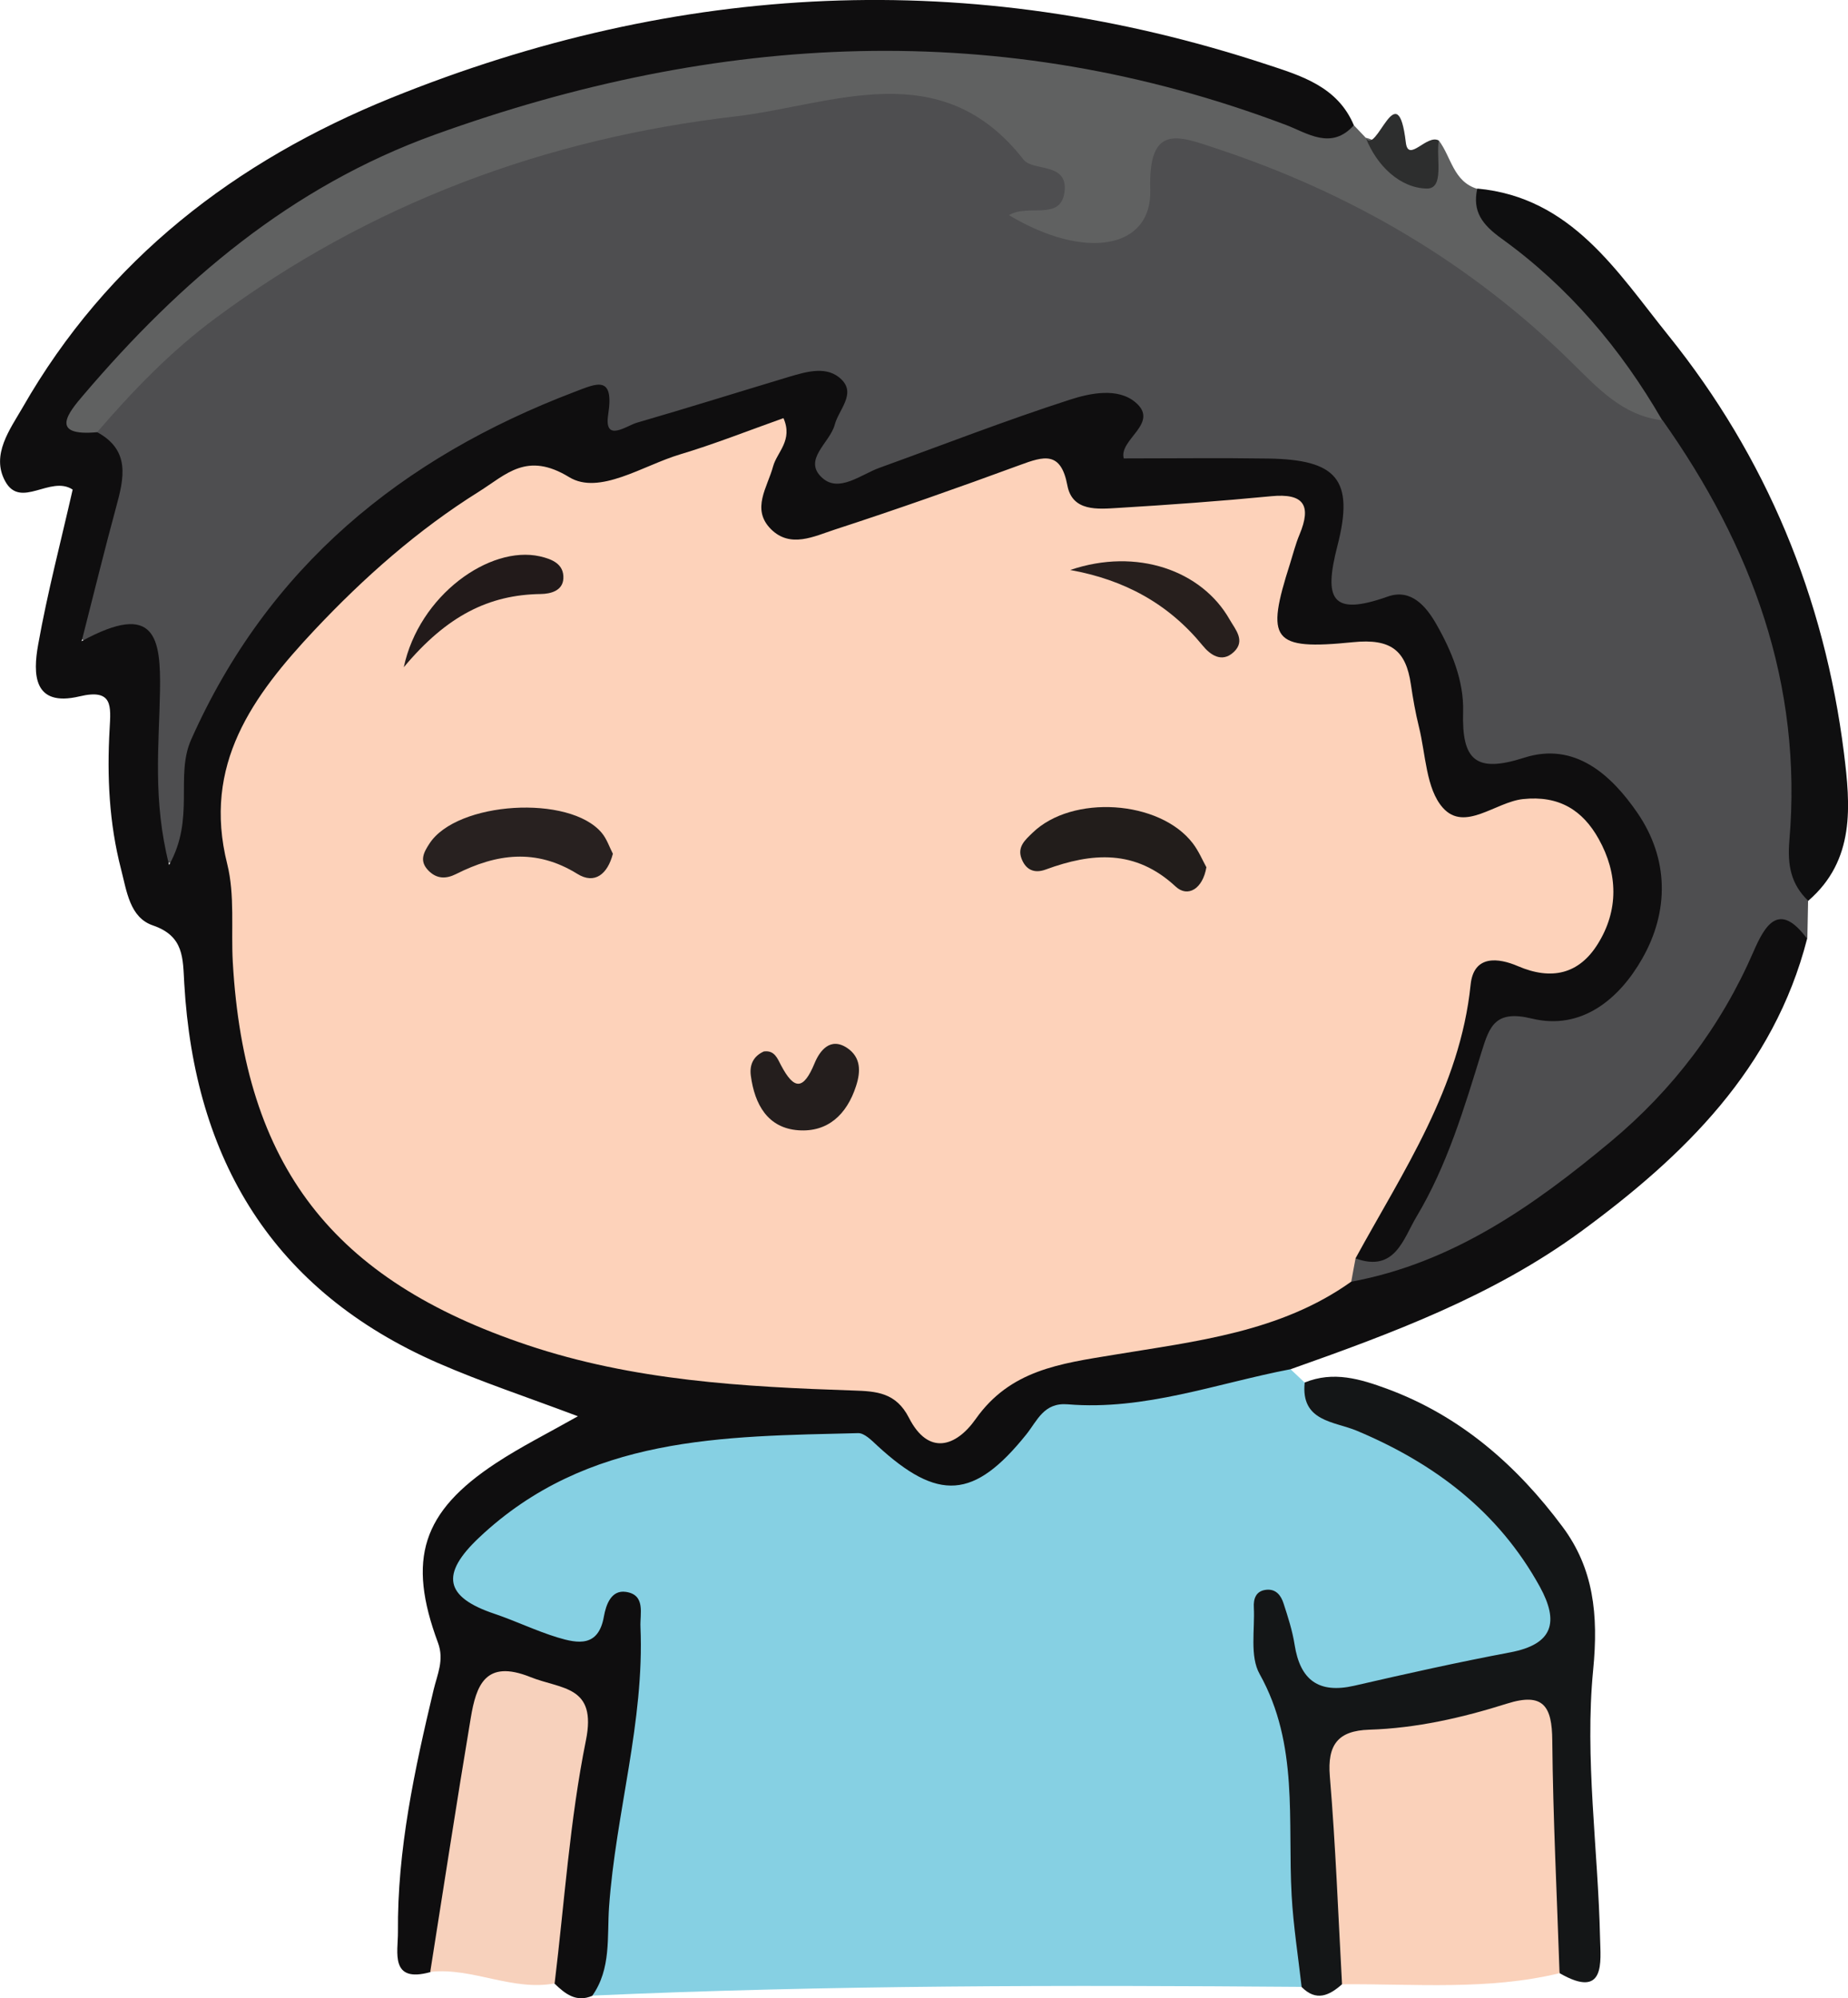 <?xml version="1.0" encoding="UTF-8"?>
<svg id="Layer_2" data-name="Layer 2" xmlns="http://www.w3.org/2000/svg" viewBox="0 0 150.04 162.24">
  <defs>
    <style>
      .cls-1 {
        fill: #221d1b;
      }

      .cls-2 {
        fill: #f7d1bc;
      }

      .cls-3 {
        fill: #0f0f10;
      }

      .cls-4 {
        fill: #0f0e0f;
      }

      .cls-5 {
        fill: #221a1a;
      }

      .cls-6 {
        fill: #86d0e3;
      }

      .cls-7 {
        fill: #fdd2ba;
      }

      .cls-8 {
        fill: #2d2e2e;
      }

      .cls-9 {
        fill: #606161;
      }

      .cls-10 {
        fill: #282120;
      }

      .cls-11 {
        fill: #141617;
      }

      .cls-12 {
        fill: #271f1d;
      }

      .cls-13 {
        fill: #fad1ba;
      }

      .cls-14 {
        fill: #4e4e50;
      }

      .cls-15 {
        fill: #241e1d;
      }
    </style>
  </defs>
  <g id="Layer_1-2" data-name="Layer 1">
    <g>
      <path class="cls-14" d="M146.8,73.16c-.02,1.02-.04,2.04-.06,3.05-2.22,.24-3.4,1.63-4.34,3.55-5.95,12.12-16.3,19.21-28.19,24.51-1.52,.68-3.11,1.27-4.63-.09-.33-.72-.3-1.42,.08-2.11,2.46-1.28,4.04-3.32,5.27-5.78,1.64-3.3,2.72-6.8,3.81-10.29,.94-3.01,2.38-4.68,5.97-4.75,5.41-.1,8.92-4.31,8.67-9.51-.26-5.38-4.45-9.27-9.92-8.74-3.41,.33-5.46-.36-5.87-4.14-.52-4.86-1.46-9.27-8.12-8.96-2.61,.12-2.52-2.54-2.39-4.62,.41-6.58,.27-6.73-6.21-6.78-2-.02-3.99,.02-5.98,.31-2.58,.37-4.59,.32-4.5-3.34,.07-2.8-2.34-1.82-3.74-1.46-4.67,1.22-9.25,2.75-13.71,4.64-1.07,.45-2.1,1.03-3.25,1.27-3.45,.71-4.66-.52-3.94-3.98,.92-4.43,.87-4.5-3.6-3.3-2.89,.78-5.78,1.59-8.63,2.5-1.9,.61-3.84,1.3-5.44-.8-1.21-1.58-2.77-.82-4.08-.18-11.63,5.69-21.52,13.23-26.86,25.57-.9,2.08-.74,4.23-.99,6.36-.18,1.56,.2,3.99-1.93,4-2.26,.01-2.4-2.39-2.51-4.22-.18-2.83-.05-5.66-.08-8.49-.03-2.51,.32-5.2-3.64-5.04-1.85,.07-1.92-1.59-1.78-2.94,.22-2.15,.51-4.32,1.27-6.36,.97-2.62,1.04-5.19,.04-7.79,.86-4.32,4.42-6.59,7.43-9.01,10.29-8.28,22.14-13.51,34.96-16.34,8.1-1.79,16.28-3.16,24.7-3.07,5.63,.06,8.43,4.2,12.14,6.99,1.72,1.29,.03,2.94-1.13,4.14,3.44,.78,5.96,.26,6.5-3.9,.5-3.88,3.21-4.28,6.32-3.44,6.32,1.72,12.06,4.74,17.62,8.14,5.14,3.13,9.78,6.87,14.06,11.11,1.63,1.62,3.48,3.11,5.68,4,1.96,.91,2.72,2.78,3.65,4.52,5.86,10.86,8.53,22.4,7.36,34.75Z"/>
      <path class="cls-6" d="M104.78,111.17l1.13,1.07c6.14,3.28,12.59,6.09,17.13,11.71,.94,1.16,2.03,2.2,2.74,3.53,1.91,3.6,1.17,6.08-2.5,7.64-4.48,1.9-9.28,2.52-14.07,3.08-3.41,.4-4.53-2.09-5.92-4.64,4.18,7.67,2.62,15.93,2.99,23.97,.06,1.28,.48,2.67-.61,3.79-19.21-.15-38.41-.15-57.61,.71-1.12-7.38,1.38-14.45,1.96-21.68,.18-2.31,.75-4.6,.26-7.52-3.99,2.75-7.6,.85-11.14-.79-4.17-1.93-4.55-4.2-1.53-7.77,1.19-1.41,2.63-2.54,4.23-3.46,8.51-4.89,17.77-6.12,27.38-5.55,1.41,.08,2.51,.86,3.47,1.8,3.11,3.03,6.18,2.19,8.73-.53,2.48-2.65,5.31-3.77,8.85-3.76,3.02,.01,5.87-1.15,8.8-1.75,1.89-.39,3.85-1.41,5.71,.15Z"/>
      <path class="cls-4" d="M104.78,111.17c-6,1.15-11.84,3.37-18.09,2.85-1.94-.16-2.46,1.31-3.36,2.44-4.24,5.28-7.15,5.48-12.12,.9-.45-.42-1.04-1.02-1.55-1-10.95,.27-21.97,.19-30.76,8.48-3.16,2.98-2.8,4.83,1.25,6.19,1.72,.58,3.38,1.39,5.12,1.92,1.65,.5,3.32,.8,3.76-1.7,.17-.95,.59-2.18,1.79-2,1.62,.24,1.13,1.78,1.18,2.84,.33,7.7-2.01,15.12-2.55,22.74-.17,2.41,.19,5.03-1.37,7.22-1.3,.55-2.19-.16-3.05-.99-1.64-1.46-1.17-3.3-.96-5.11,.54-4.61,1.17-9.22,1.77-13.82,.3-2.33-.35-3.97-2.84-4.38-2.46-.4-3.13,1.39-3.6,3.23-1.08,4.18-1.79,8.44-2.17,12.74-.21,2.34-.45,4.65-2.29,6.4-3.31,.92-2.62-1.64-2.63-3.24-.06-6.69,1.35-13.19,2.89-19.66,.31-1.29,.88-2.44,.36-3.84-2.52-6.78-1.3-10.63,4.7-14.58,2.02-1.33,4.2-2.42,6.66-3.81-4.1-1.55-7.8-2.77-11.35-4.32-13.42-5.86-19.79-16.52-20.61-30.83-.12-2.02,0-3.83-2.54-4.7-1.89-.64-2.13-2.79-2.59-4.56-.97-3.74-1.15-7.56-.93-11.39,.1-1.85,.29-3.3-2.44-2.65-3.78,.9-3.79-1.83-3.36-4.21,.75-4.21,1.84-8.35,2.8-12.58-1.81-1.19-4.23,1.62-5.48-.68-1.17-2.14,.4-4.22,1.42-5.99C8.72,21.06,19.1,13.08,31.76,7.95,55.11-1.5,78.82-2.68,102.84,5.23c2.81,.92,5.76,1.8,7.08,4.94-1.35,3.72-4.1,1.88-6.02,1.13-7.34-2.9-14.91-4.71-22.73-5.31-20.9-1.61-40.76,1.68-58.73,13.17-5.38,3.44-9.36,8.44-13.86,12.86-.88,.86-1.49,1.82-.69,3.07,2.71,1.47,2.18,3.73,1.54,6.08-.9,3.31-1.72,6.65-2.8,10.89,6.01-3.29,6.43-.23,6.36,4.03-.07,4.38-.61,8.84,.74,14.14,2.13-3.82,.47-7.21,1.79-10.18,6.24-14.02,17.08-22.89,31.15-28.24,1.76-.67,3.21-1.4,2.71,1.84-.36,2.33,1.47,.92,2.33,.67,4.14-1.2,8.25-2.49,12.37-3.73,1.45-.43,3.11-.92,4.26,.24,1.16,1.17-.25,2.44-.57,3.66-.39,1.47-2.65,2.85-1,4.32,1.36,1.21,3.12-.28,4.64-.83,5.15-1.86,10.25-3.85,15.46-5.53,1.66-.54,3.89-.99,5.31,.21,2.02,1.69-1.37,3.02-.94,4.56,3.98,0,7.86-.05,11.74,.01,5.52,.09,7,1.67,5.61,7.07-1.11,4.3-.55,5.78,4.07,4.14,1.9-.68,3.14,.79,3.98,2.28,1.24,2.18,2.22,4.59,2.15,7.07-.11,3.9,.98,5.01,4.96,3.73,4.11-1.32,7.08,1.4,9.2,4.49,2.54,3.71,2.58,7.96,.39,11.81-1.87,3.3-4.94,5.86-8.97,4.88-2.95-.72-3.43,.6-4.07,2.67-1.42,4.6-2.8,9.25-5.29,13.41-1.07,1.78-1.74,4.57-4.96,3.39-1.02-2.05,.34-3.55,1.33-4.98,3.08-4.46,5.1-9.34,6.17-14.61,.72-3.56,2.35-5.75,6.44-5.25,3.65,.45,5.15-1.77,5.32-5.05,.18-3.43-1.99-5.56-5.53-5.61-1-.01-1.99,.18-2.97,.36-3.52,.64-5.33-1.08-6.05-4.33-.36-1.62-.76-3.24-1.08-4.87-.57-2.85-2.1-4.15-5.12-4.38-5.69-.45-6.25-1.36-5.36-6.85,.79-4.9,.44-5.27-4.36-4.7-4.91,.59-9.88,1.91-14.2-2.07-1.2-1.11-2.89-.35-4.3,.14-3.3,1.15-6.58,2.35-9.9,3.44-7.94,2.61-9.52,1.53-9.39-6.6-1.77-.45-3.17,.69-4.7,1.15-2.55,.76-5.21,2.38-7.68,1.96-9.45-1.61-14.43,5.11-20.31,10.22-1.63,1.42-2.94,3.16-4.38,4.78-3.61,4.09-5.72,8.45-4.02,14.11,.66,2.2,.23,4.63,.24,6.96,.04,17.36,7.76,27.61,24.52,32.51,6.59,1.92,13.35,2.76,20.19,2.81,2.86,.02,6-.13,8.16,1.67,3.17,2.65,5.28,1.61,7.64-.82,1.29-1.33,2.94-2.35,4.76-2.59,8.25-1.06,16.24-3.27,24.21-5.5,8.27-1.52,14.88-6.2,21.12-11.4,5.02-4.19,8.93-9.33,11.56-15.39,.92-2.12,2.07-4.17,4.36-1.06-2.71,10.55-9.98,17.62-18.36,23.77-7.14,5.23-15.35,8.27-23.6,11.19Z"/>
      <path class="cls-9" d="M7.9,35.09c-3.98,.37-2.31-1.63-1.14-3,7.87-9.25,16.87-16.94,28.53-21.15,22.97-8.29,45.97-9.55,69.13-.79,1.71,.65,3.67,2.07,5.5,.02,.32,.34,.65,.68,.97,1.02,1.97,.33,3.78,4.64,5.93,.22,1.01,1.33,1.17,3.33,3.11,3.92,4.26,4.78,9.7,8.45,13.21,13.93,.96,1.49,2.43,2.78,1.79,4.86-3.22-.38-5.25-2.66-7.37-4.74-8.21-8.06-17.87-13.7-28.76-17.31-3.15-1.05-5.58-2.06-5.41,3.35,.14,4.79-5.28,5.76-11.47,2.05,1.54-.94,4.17,.48,4.5-1.83,.36-2.51-2.54-1.69-3.32-2.68-6.72-8.62-15.53-4.43-23.38-3.51-15.36,1.79-29.6,7.03-42.19,16.36-3.65,2.7-6.73,5.9-9.66,9.3Z"/>
      <path class="cls-11" d="M105.68,161.33c-.28-2.47-.67-4.94-.81-7.42-.34-6.07,.6-12.26-2.6-17.99-.81-1.44-.38-3.59-.47-5.41-.04-.69,.16-1.34,1-1.43,.8-.09,1.21,.47,1.41,1.1,.36,1.1,.72,2.22,.9,3.36,.45,2.87,1.95,3.99,4.84,3.33,4.21-.97,8.43-1.91,12.67-2.71,3.49-.66,3.97-2.47,2.4-5.33-3.36-6.1-8.55-10.01-14.85-12.66-1.83-.77-4.58-.73-4.24-3.92,2.33-.95,4.51-.29,6.71,.52,5.95,2.2,10.53,6.23,14.22,11.19,2.52,3.38,2.93,7.12,2.49,11.62-.7,7.18,.4,14.52,.56,21.8,.04,1.86,.48,5-3.28,2.83-2.5-4.77-.94-10.07-1.93-15.09-1.08-5.47-.68-5.58-6.11-4.42-9.16,1.96-9.07,1.95-8.47,11.24,.2,3.08,.9,6.33-1.16,9.17-1.04,.92-2.1,1.42-3.28,.22Z"/>
      <path class="cls-13" d="M108.96,161.11c-.31-5.63-.52-11.27-.99-16.89-.21-2.56,.66-3.7,3.19-3.78,3.84-.12,7.56-.97,11.2-2.12,2.95-.93,3.65,.22,3.67,2.99,.06,6.3,.38,12.6,.59,18.9-5.83,1.41-11.77,.85-17.67,.9Z"/>
      <path class="cls-3" d="M134.95,34.11c-3.35-5.8-7.61-10.83-13.04-14.74-1.56-1.13-2.38-2.18-1.97-4.06,7.67,.71,11.37,6.78,15.52,11.93,7.95,9.88,12.67,21.29,14.25,33.89,.53,4.26,.93,8.71-2.9,12.01-1.4-1.35-1.7-2.88-1.53-4.89,1.09-12.72-3.06-23.92-10.32-34.16Z"/>
      <path class="cls-2" d="M34.93,160.11c1.09-6.87,2.14-13.75,3.29-20.62,.44-2.64,1.18-4.79,4.83-3.33,2.54,1.02,5.43,.67,4.52,5.15-1.31,6.49-1.74,13.15-2.54,19.73-3.45,.64-6.66-1.31-10.09-.94Z"/>
      <path class="cls-8" d="M116.82,11.41c-.25,1.39,.49,3.93-.99,3.9-2.15-.05-4.04-1.83-4.94-4.12,.87,1.5,2.58-5.33,3.25,.38,.2,1.69,1.71-.71,2.68-.16Z"/>
      <path class="cls-7" d="M109.71,104.06c-5.76,4.11-12.63,4.84-19.27,5.94-4.37,.72-8.41,1.23-11.22,5.21-1.6,2.27-3.84,3-5.42-.09-1.05-2.06-2.64-2.16-4.52-2.22-8.96-.3-17.87-.8-26.49-3.7-15.77-5.29-22.94-14.5-23.89-31.08-.15-2.66,.18-5.43-.45-7.96-2.03-8.09,2.07-13.66,7.1-19.02,4.01-4.26,8.36-8.11,13.33-11.22,2.23-1.4,3.89-3.28,7.33-1.18,2.44,1.49,5.99-.94,8.98-1.84,2.81-.84,5.55-1.93,8.42-2.95,.79,1.8-.52,2.75-.84,3.91-.46,1.71-1.8,3.47-.18,5.1,1.58,1.58,3.52,.58,5.18,.04,5.04-1.64,10.05-3.41,15.03-5.24,1.93-.71,3.33-1.17,3.86,1.65,.4,2.14,2.47,1.93,4.11,1.83,4.15-.25,8.29-.55,12.43-.95,2.66-.26,3.3,.74,2.31,3.11-.32,.76-.52,1.57-.77,2.36-1.99,6.22-1.5,7.05,5.12,6.38,3.07-.31,4.29,.67,4.69,3.43,.17,1.15,.37,2.3,.65,3.43,.56,2.25,.57,5.04,1.95,6.59,1.77,1.98,4.27-.47,6.5-.71,2.92-.31,4.84,.89,6.15,3.24,1.57,2.81,1.63,5.8-.08,8.53-1.52,2.44-3.75,2.97-6.49,1.79-1.56-.67-3.58-.94-3.83,1.51-.86,8.38-5.47,15.13-9.34,22.21-.12,.63-.24,1.27-.35,1.9Z"/>
      <path class="cls-10" d="M49.76,69.32c-.43,1.66-1.48,2.51-2.89,1.63-3.36-2.08-6.56-1.64-9.85,.02-.78,.39-1.55,.42-2.24-.29-.77-.79-.37-1.48,.09-2.19,2.22-3.42,11.38-4,13.99-.86,.41,.49,.62,1.15,.9,1.69Z"/>
      <path class="cls-1" d="M97.95,70.4c-.3,1.8-1.53,2.48-2.49,1.59-3.28-3.05-6.8-2.77-10.56-1.39-.92,.34-1.61,.03-1.96-.88-.37-.96,.3-1.53,.89-2.1,3.21-3.13,10.33-2.67,13.02,.86,.48,.63,.8,1.4,1.09,1.92Z"/>
      <path class="cls-15" d="M62.04,85.37c.85-.11,1.09,.59,1.37,1.12,1.07,2.03,1.82,2.03,2.73-.17,.4-.97,1.26-2.17,2.66-1.22,1.09,.75,1.1,1.87,.7,3.09-.75,2.31-2.3,3.75-4.68,3.58-2.5-.18-3.55-2.11-3.86-4.43-.12-.89,.21-1.6,1.08-1.98Z"/>
      <path class="cls-12" d="M86.89,46.28c5.41-1.84,10.69,.04,12.95,4.03,.45,.79,1.31,1.71,.33,2.63-.98,.92-1.93,.21-2.53-.53-2.77-3.39-6.35-5.34-10.75-6.13Z"/>
      <path class="cls-5" d="M32.78,54.19c1.24-5.86,6.98-9.93,11.05-9.02,1.02,.23,1.97,.64,1.91,1.8-.05,.99-1.02,1.25-1.84,1.26-4.19,.06-7.62,1.75-11.12,5.95Z"/>
    </g>
  </g>
</svg>